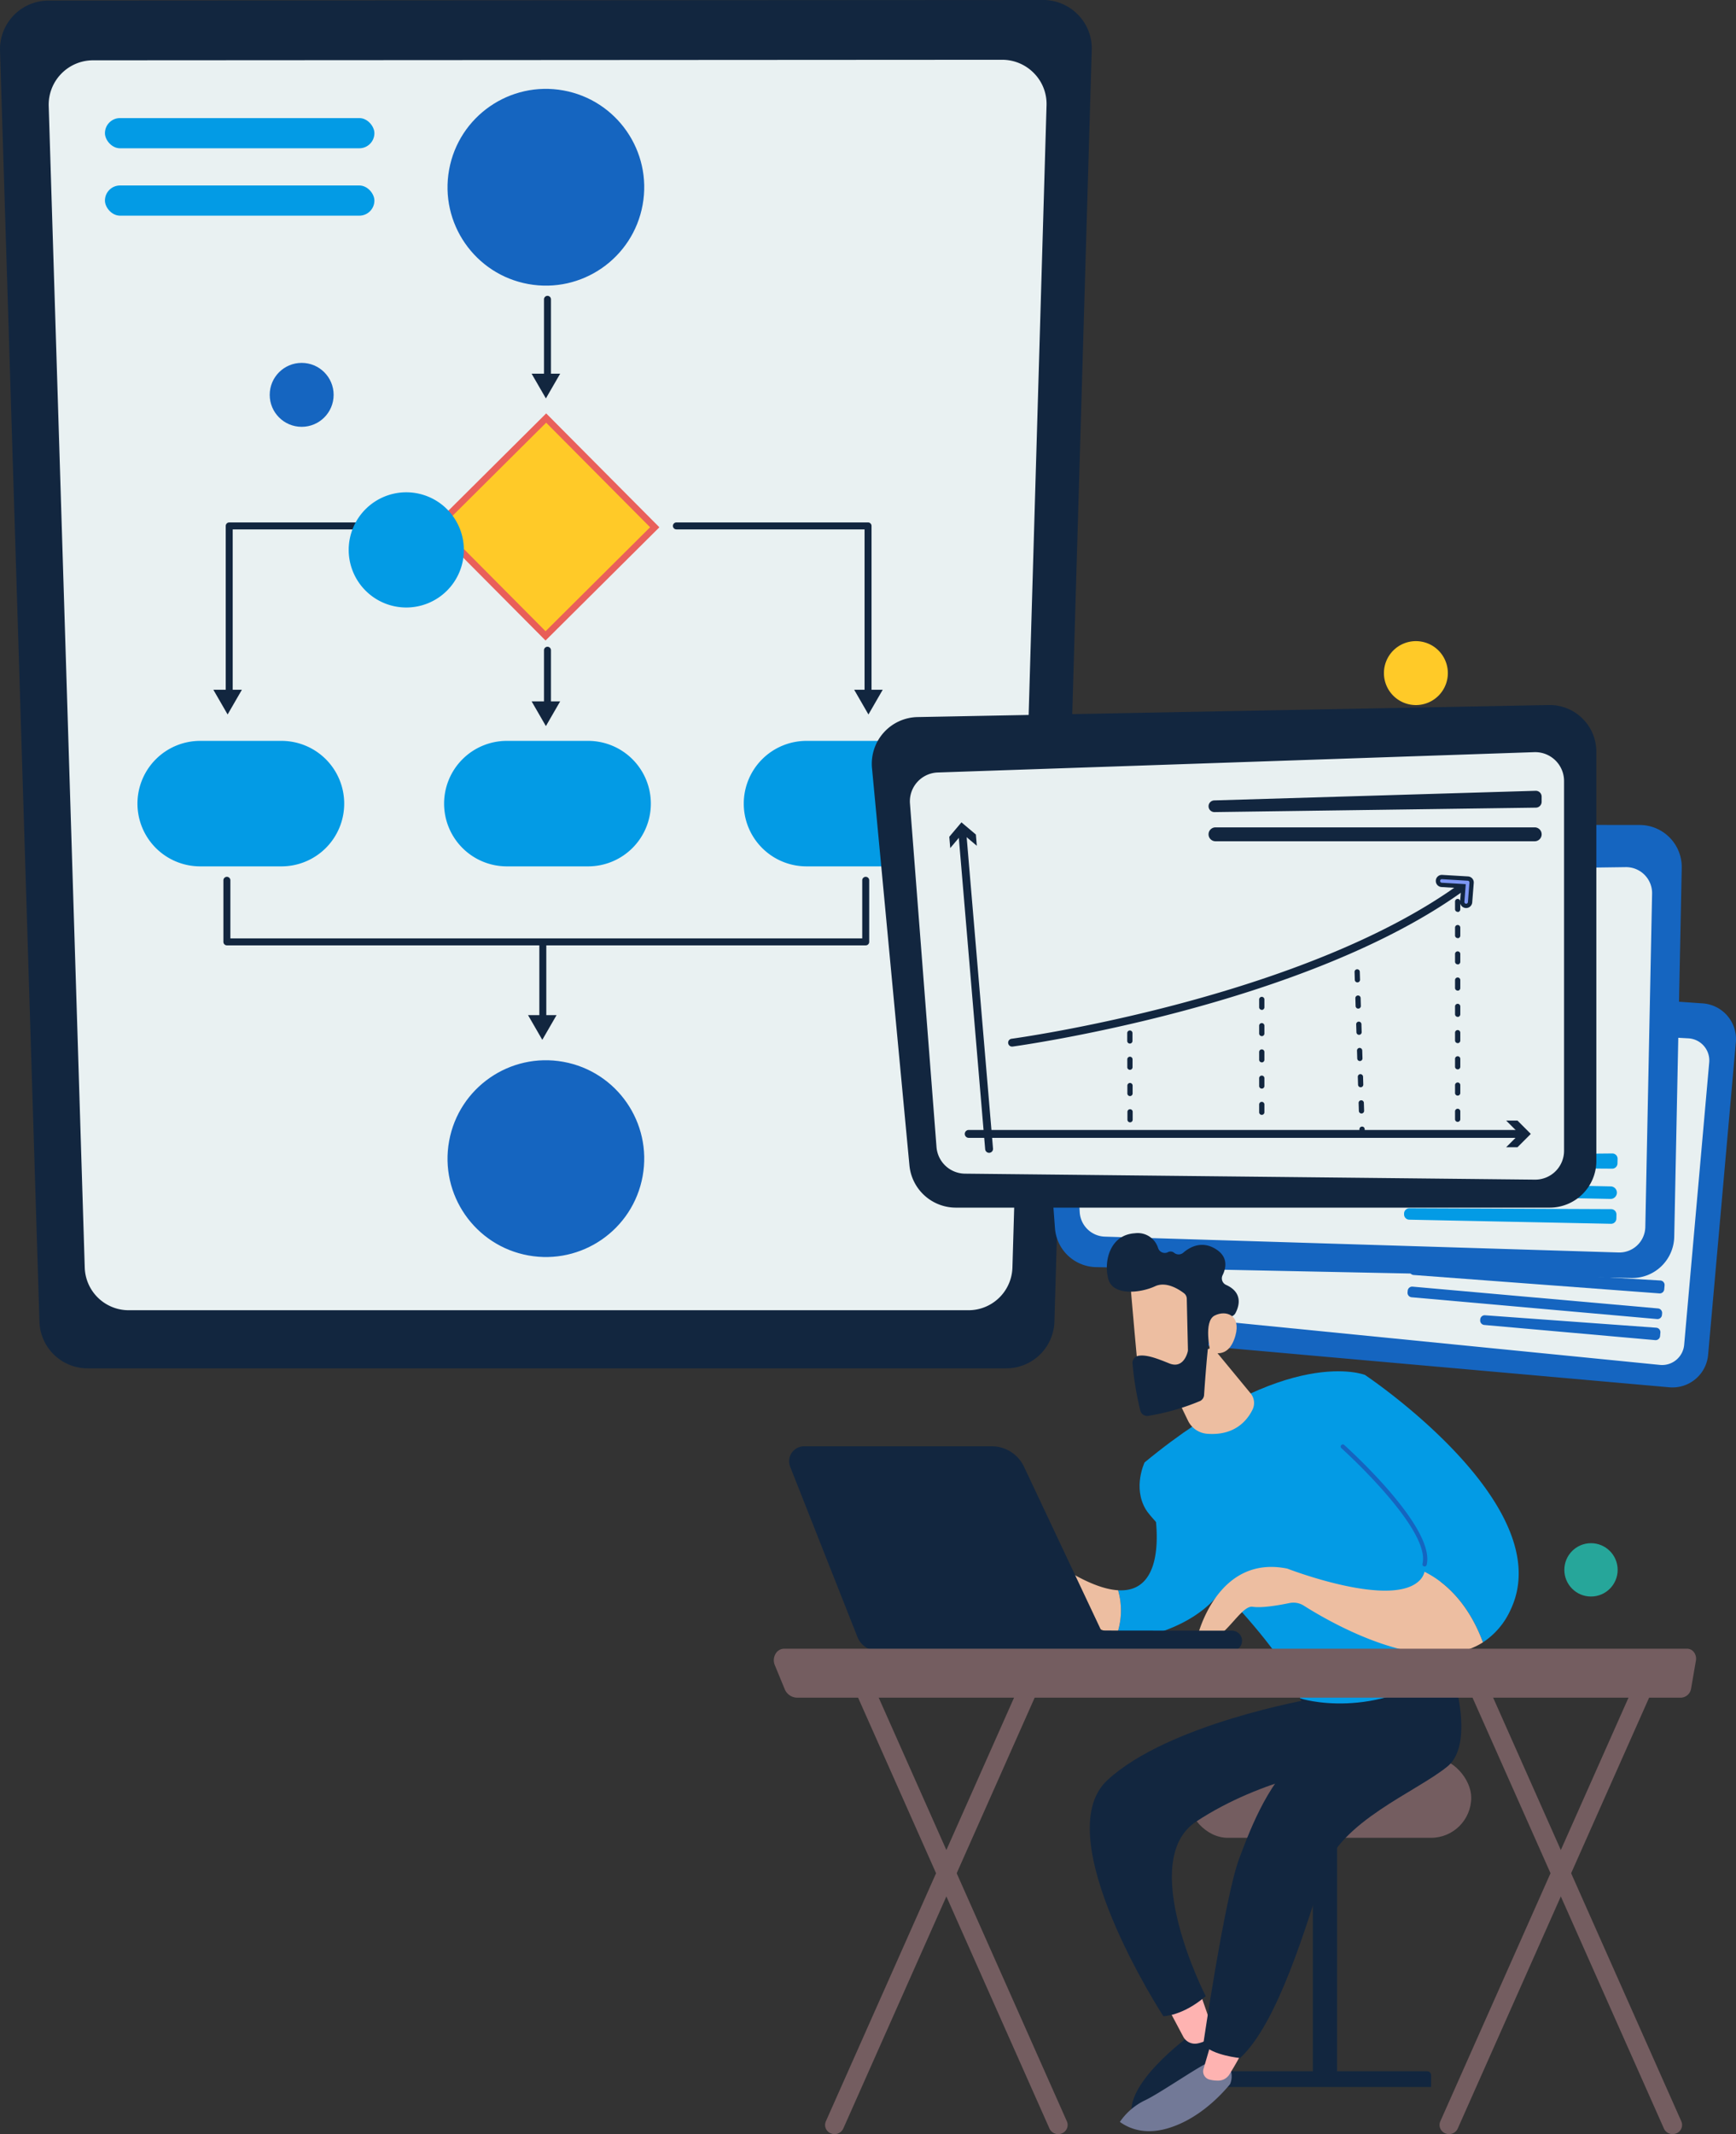 <svg xmlns="http://www.w3.org/2000/svg" xmlns:xlink="http://www.w3.org/1999/xlink" width="403.544" height="495.903" viewBox="0 0 403.544 495.903">
  <rect x="0" y="0" width="403.544" height="495.903" fill="#333333" stroke="none"/>
  <defs>
    <linearGradient id="linear-gradient" x1="-1.535" y1="1.338" x2="0.1" y2="0.665" gradientUnits="objectBoundingBox">
      <stop offset="0" stop-color="#e1473d"/>
      <stop offset="1" stop-color="#e9605a"/>
    </linearGradient>
    <linearGradient id="linear-gradient-2" x1="-78.476" y1="0.5" x2="-77.475" y2="0.5" gradientUnits="objectBoundingBox">
      <stop offset="0" stop-color="#ff928e"/>
      <stop offset="1" stop-color="#feb3b1"/>
    </linearGradient>
    <linearGradient id="linear-gradient-3" x1="-85.22" y1="0.5" x2="-84.22" y2="0.5" xlink:href="#linear-gradient-2"/>
  </defs>
  <g id="Grupo_142550" data-name="Grupo 142550" transform="translate(-934.934 -150.614)">
    <g id="Grupo_79894" data-name="Grupo 79894" transform="translate(925.631 210.127)">
      <g id="Grupo_79868" data-name="Grupo 79868" transform="translate(9.302 -59.513)">
        <path id="Trazado_116518" data-name="Trazado 116518" d="M933.162,164.986a11.288,11.288,0,0,0-8.1-3.422l-231.212.136a11.287,11.287,0,0,0-11.276,11.637L691.738,468.7a11.188,11.188,0,0,0,11.282,10.82H916.39a11.187,11.187,0,0,0,11.283-10.839l8.677-295.558A11.153,11.153,0,0,0,933.162,164.986Z" transform="translate(-682.567 -161.564)" fill="#12263f"/>
        <path id="Trazado_116519" data-name="Trazado 116519" d="M959.252,223.147a10.318,10.318,0,0,0-7.405-3.127l-211.328.124a10.316,10.316,0,0,0-10.306,10.636l8.377,269.929a10.216,10.216,0,0,0,10.312,9.879H943.922a10.216,10.216,0,0,0,10.312-9.9l7.931-270.112A10.182,10.182,0,0,0,959.252,223.147Z" transform="translate(-718.888 -206.131)" fill="#e9f1f2" opacity="0.997"/>
        <g id="Grupo_79866" data-name="Grupo 79866" transform="translate(31.954 16.94)">
          <g id="Grupo_79856" data-name="Grupo 79856" transform="translate(68.368)">
            <circle id="Elipse_4799" data-name="Elipse 4799" cx="22.86" cy="22.86" r="22.86" transform="translate(0 44.986) rotate(-79.722)" fill="#1565c0"/>
            <circle id="Elipse_4800" data-name="Elipse 4800" cx="21.24" cy="21.24" r="21.24" transform="matrix(0.178, -0.984, 0.984, 0.178, 2.423, 43.681)" fill="#1565c0"/>
          </g>
          <g id="Grupo_79857" data-name="Grupo 79857" transform="translate(68.368 225.72)">
            <circle id="Elipse_4801" data-name="Elipse 4801" cx="22.86" cy="22.86" r="22.86" transform="translate(0 44.986) rotate(-79.722)" fill="#1565c0"/>
            <circle id="Elipse_4802" data-name="Elipse 4802" cx="21.24" cy="21.24" r="21.24" transform="translate(3.681 45.368) rotate(-83.736)" fill="#1565c0"/>
          </g>
          <rect id="Rectángulo_34370" data-name="Rectángulo 34370" width="37.325" height="37.325" transform="matrix(0.709, -0.705, 0.705, 0.709, 68.547, 105.435)" fill="url(#linear-gradient)"/>
          <path id="Trazado_116584" data-name="Trazado 116584" d="M0,0H34.27V34.27H0Z" transform="matrix(0.709, -0.705, 0.705, 0.709, 70.707, 105.44)" fill="#ffca28"/>
          <g id="Grupo_79858" data-name="Grupo 79858" transform="translate(140.94 155.217)">
            <path id="Trazado_116520" data-name="Trazado 116520" d="M1458.285,900.7a14.58,14.58,0,0,1-14.58,14.58h-18.9a14.58,14.58,0,0,1-14.58-14.58h0a14.58,14.58,0,0,1,14.58-14.58h18.9a14.58,14.58,0,0,1,14.58,14.58Z" transform="translate(-1410.225 -886.12)" fill="#039be5"/>
            <path id="Trazado_116521" data-name="Trazado 116521" d="M1461.748,904.165a13.41,13.41,0,0,1-13.414,13.5h-17.542a13.41,13.41,0,0,1-13.414-13.5h0a13.41,13.41,0,0,1,13.414-13.5h17.542a13.41,13.41,0,0,1,13.414,13.5Z" transform="translate(-1415.678 -889.585)" fill="#039be5"/>
          </g>
          <g id="Grupo_79859" data-name="Grupo 79859" transform="translate(71.28 155.217)">
            <path id="Trazado_116522" data-name="Trazado 116522" d="M1165.107,900.7a14.58,14.58,0,0,1-14.58,14.58h-18.9a14.58,14.58,0,0,1-14.58-14.58h0a14.58,14.58,0,0,1,14.58-14.58h18.9a14.58,14.58,0,0,1,14.58,14.58Z" transform="translate(-1117.047 -886.12)" fill="#039be5"/>
            <path id="Trazado_116523" data-name="Trazado 116523" d="M1168.571,904.165a13.41,13.41,0,0,1-13.414,13.5h-17.541a13.41,13.41,0,0,1-13.414-13.5h0a13.41,13.41,0,0,1,13.414-13.5h17.541a13.41,13.41,0,0,1,13.414,13.5Z" transform="translate(-1122.501 -889.585)" fill="#039be5"/>
          </g>
          <g id="Grupo_79860" data-name="Grupo 79860" transform="translate(0 155.217)">
            <path id="Trazado_116524" data-name="Trazado 116524" d="M865.112,900.7a14.58,14.58,0,0,1-14.58,14.58h-18.9a14.58,14.58,0,0,1-14.58-14.58h0a14.58,14.58,0,0,1,14.58-14.58h18.9a14.58,14.58,0,0,1,14.58,14.58Z" transform="translate(-817.052 -886.12)" fill="#039be5"/>
            <path id="Trazado_116525" data-name="Trazado 116525" d="M868.575,904.165a13.41,13.41,0,0,1-13.414,13.5H837.619a13.41,13.41,0,0,1-13.415-13.5h0a13.41,13.41,0,0,1,13.415-13.5h17.542a13.41,13.41,0,0,1,13.414,13.5Z" transform="translate(-822.505 -889.585)" fill="#039be5"/>
          </g>
          <g id="Grupo_79861" data-name="Grupo 79861" transform="translate(91.623 51.807)">
            <path id="Trazado_116526" data-name="Trazado 116526" d="M1215.583,473.039a.81.81,0,0,1-.81-.81v-20.52a.81.81,0,1,1,1.62,0v20.52A.81.81,0,0,1,1215.583,473.039Z" transform="translate(-1211.895 -450.899)" fill="#12263f"/>
            <path id="Trazado_116527" data-name="Trazado 116527" d="M1209.3,527.035l-3.317,5.745-3.317-5.745Z" transform="translate(-1202.663 -508.945)" fill="#12263f"/>
          </g>
          <g id="Grupo_79862" data-name="Grupo 79862" transform="translate(91.623 133.347)">
            <path id="Trazado_116528" data-name="Trazado 116528" d="M1215.583,810.816a.81.81,0,0,1-.81-.81v-15.12a.81.81,0,0,1,1.62,0v15.12A.81.81,0,0,1,1215.583,810.816Z" transform="translate(-1211.895 -794.076)" fill="#12263f"/>
            <path id="Trazado_116529" data-name="Trazado 116529" d="M1209.3,847.484l-3.317,5.745-3.317-5.745Z" transform="translate(-1202.663 -834.794)" fill="#12263f"/>
          </g>
          <g id="Grupo_79863" data-name="Grupo 79863" transform="translate(90.792 201.387)">
            <path id="Trazado_116530" data-name="Trazado 116530" d="M1211.038,1102.035a.81.81,0,0,1-.81-.81v-19.98a.81.81,0,0,1,1.62,0v19.98A.81.81,0,0,1,1211.038,1102.035Z" transform="translate(-1207.6 -1080.435)" fill="#12263f"/>
            <path id="Trazado_116531" data-name="Trazado 116531" d="M1205.8,1154.3l-3.317,5.745-3.317-5.745Z" transform="translate(-1199.168 -1136.747)" fill="#12263f"/>
          </g>
          <g id="Grupo_79864" data-name="Grupo 79864" transform="translate(17.643 104.457)">
            <path id="Trazado_116532" data-name="Trazado 116532" d="M904.224,712.717a.81.81,0,0,1-.81-.81V673.3a.81.81,0,0,1,.81-.81h44.55a.81.81,0,0,1,0,1.62h-43.74v37.8A.81.81,0,0,1,904.224,712.717Z" transform="translate(-900.537 -672.487)" fill="#12263f"/>
            <path id="Trazado_116533" data-name="Trazado 116533" d="M897.938,836.121l-3.317,5.745-3.317-5.745Z" transform="translate(-891.304 -797.241)" fill="#12263f"/>
          </g>
          <g id="Grupo_79865" data-name="Grupo 79865" transform="translate(124.47 104.457)">
            <path id="Trazado_116534" data-name="Trazado 116534" d="M1386.267,712.717a.809.809,0,0,1-.81-.81v-37.8h-43.74a.81.81,0,1,1,0-1.62h44.55a.81.81,0,0,1,.81.81v38.61A.81.81,0,0,1,1386.267,712.717Z" transform="translate(-1340.907 -672.487)" fill="#12263f"/>
            <path id="Trazado_116535" data-name="Trazado 116535" d="M1518.243,836.121l3.317,5.745,3.317-5.745Z" transform="translate(-1476.107 -797.241)" fill="#12263f"/>
          </g>
          <path id="Trazado_116536" data-name="Trazado 116536" d="M1050.452,1035h-148.5a.81.81,0,0,1-.81-.81v-14.31a.81.81,0,0,1,1.62,0v13.5h146.879v-13.5a.81.81,0,0,1,1.62,0v14.31A.81.81,0,0,1,1050.452,1035Z" transform="translate(-881.162 -832.265)" fill="#12263f"/>
        </g>
        <g id="Grupo_79867" data-name="Grupo 79867" transform="translate(24.394 27.437)">
          <rect id="Rectángulo_34372" data-name="Rectángulo 34372" width="62.64" height="7.02" rx="3.51" fill="#039be5"/>
          <rect id="Rectángulo_34373" data-name="Rectángulo 34373" width="62.64" height="7.02" rx="3.51" transform="translate(0 15.66)" fill="#039be5"/>
        </g>
      </g>
      <g id="Grupo_79882" data-name="Grupo 79882" transform="translate(211.958 104.324)">
        <g id="Grupo_79869" data-name="Grupo 79869" transform="translate(71.99 61.486)">
          <path id="Trazado_116537" data-name="Trazado 116537" d="M1945.374,771.554l-105.43-9.357a8.317,8.317,0,0,1-7.582-8.239l-.388-71.086a8.317,8.317,0,0,1,8.894-8.342l112.264,7.813a8.317,8.317,0,0,1,7.707,9.032l-6.446,72.629A8.317,8.317,0,0,1,1945.374,771.554Z" transform="translate(-1831.974 -674.511)" fill="#1565c0"/>
          <path id="Trazado_116538" data-name="Trazado 116538" d="M1851.238,713.991l-.7,61.377a5.144,5.144,0,0,0,4.635,5.177l101.1,10.04a5.143,5.143,0,0,0,5.632-4.664l5.824-65.628a5.144,5.144,0,0,0-4.843-5.591l-106.223-5.789A5.144,5.144,0,0,0,1851.238,713.991Z" transform="translate(-1845.057 -698.747)" fill="#e8f0f1"/>
          <path id="Trazado_116539" data-name="Trazado 116539" d="M2012.544,907.69l57.214,3.357a1.041,1.041,0,0,1,.976,1.132l-.081.919a1.042,1.042,0,0,1-1.116.947l-57.132-4.276a1.041,1.041,0,0,1-.96-1.131h0A1.042,1.042,0,0,1,2012.544,907.69Z" transform="translate(-1958.437 -838.821)" fill="#1565c0"/>
          <path id="Trazado_116540" data-name="Trazado 116540" d="M2009.925,924.836l-.035.391a1.041,1.041,0,0,0,.945,1.13l57.062,5.064a1.042,1.042,0,0,0,1.13-.945l.035-.392a1.042,1.042,0,0,0-.946-1.13l-57.062-5.064A1.042,1.042,0,0,0,2009.925,924.836Z" transform="translate(-1957.341 -850.236)" fill="#1565c0"/>
          <path id="Trazado_116541" data-name="Trazado 116541" d="M2067.077,947.361l-.015.172a1.041,1.041,0,0,0,.945,1.13l39.743,3.527a1.042,1.042,0,0,0,1.13-.946l.071-.808a1.041,1.041,0,0,0-.962-1.131l-39.8-2.891A1.041,1.041,0,0,0,2067.077,947.361Z" transform="translate(-1997.628 -866.108)" fill="#1565c0"/>
        </g>
        <g id="Grupo_79870" data-name="Grupo 79870" transform="translate(36.401 27.692)">
          <path id="Trazado_116542" data-name="Trazado 116542" d="M1851.622,665.53,1727.2,663a9.778,9.778,0,0,1-9.553-9.057l-6.148-83.355a9.778,9.778,0,0,1,9.765-10.5l132.316.174a9.779,9.779,0,0,1,9.764,9.977l-1.745,85.714A9.778,9.778,0,0,1,1851.622,665.53Z" transform="translate(-1711.47 -560.087)" fill="#1565c0"/>
          <path id="Trazado_116543" data-name="Trazado 116543" d="M1737.954,601.945l4.1,72.053a6.049,6.049,0,0,0,5.852,5.7l119.393,3.682a6.048,6.048,0,0,0,6.233-5.922l1.576-77.451a6.048,6.048,0,0,0-6.129-6.17l-125.067,1.716A6.048,6.048,0,0,0,1737.954,601.945Z" transform="translate(-1730.125 -583.87)" fill="#e8f0f1"/>
          <path id="Trazado_116544" data-name="Trazado 116544" d="M1939.974,819.743l67.382-.644a1.226,1.226,0,0,1,1.237,1.25l-.022,1.085a1.225,1.225,0,0,1-1.233,1.2l-67.36-.441a1.225,1.225,0,0,1-1.217-1.249h0A1.225,1.225,0,0,1,1939.974,819.743Z" transform="translate(-1871.633 -742.603)" fill="#039be5"/>
          <path id="Rectángulo_34374" data-name="Rectángulo 34374" d="M1.456,0h0A1.456,1.456,0,0,1,2.912,1.456V68.349a1.456,1.456,0,0,1-1.456,1.456h0A1.456,1.456,0,0,1,0,68.349V1.456A1.456,1.456,0,0,1,1.456,0Z" transform="translate(66.979 85.674) rotate(-88.836)" fill="#039be5"/>
          <path id="Trazado_116545" data-name="Trazado 116545" d="M2007.153,863.444l0,.2a1.225,1.225,0,0,0,1.2,1.25l46.9.955a1.224,1.224,0,0,0,1.249-1.2l.019-.953a1.224,1.224,0,0,0-1.219-1.25l-46.918-.2A1.225,1.225,0,0,0,2007.153,863.444Z" transform="translate(-1919.823 -773.006)" fill="#039be5"/>
        </g>
        <g id="Grupo_79881" data-name="Grupo 79881" transform="translate(0)">
          <path id="Trazado_116546" data-name="Trazado 116546" d="M1745.8,583.1H1607.766a10.845,10.845,0,0,1-10.8-9.828l-8.7-92.3a10.846,10.846,0,0,1,10.592-11.862l146.734-2.794a10.846,10.846,0,0,1,11.052,10.844v95.09A10.846,10.846,0,0,1,1745.8,583.1Z" transform="translate(-1588.219 -466.322)" fill="#12263f"/>
          <path id="Trazado_116547" data-name="Trazado 116547" d="M1618.209,515.292l6.17,79.81a6.709,6.709,0,0,0,6.618,6.191l132.482,1.388a6.708,6.708,0,0,0,6.778-6.708V510.05a6.708,6.708,0,0,0-6.936-6.7l-138.652,4.725A6.708,6.708,0,0,0,1618.209,515.292Z" transform="translate(-1609.338 -492.408)" fill="#e8f0f1"/>
          <path id="Trazado_116548" data-name="Trazado 116548" d="M1854.593,536l74.708-2.234a1.359,1.359,0,0,1,1.4,1.358v1.2a1.359,1.359,0,0,1-1.34,1.359l-74.708,1.032a1.358,1.358,0,0,1-1.377-1.359h0A1.359,1.359,0,0,1,1854.593,536Z" transform="translate(-1774.993 -513.847)" fill="#12263f"/>
          <path id="Rectángulo_34375" data-name="Rectángulo 34375" d="M1.615,0h74.2a1.615,1.615,0,0,1,1.615,1.615v0a1.615,1.615,0,0,1-1.615,1.615H1.615A1.615,1.615,0,0,1,0,1.615v0A1.615,1.615,0,0,1,1.615,0Z" transform="translate(78.281 28.417)" fill="#12263f"/>
          <g id="Grupo_79871" data-name="Grupo 79871" transform="translate(59.374 75.624)">
            <path id="Trazado_116549" data-name="Trazado 116549" d="M1789.918,743.713a.61.61,0,0,1-.61-.608l0-1.828a.609.609,0,0,1,.608-.611h0a.61.61,0,0,1,.61.608l0,1.828a.609.609,0,0,1-.608.611Zm-.016-6.1a.609.609,0,0,1-.609-.608l0-1.828a.609.609,0,0,1,.608-.611h0a.61.61,0,0,1,.61.607l0,1.829a.61.61,0,0,1-.608.611Zm-.015-6.1a.61.61,0,0,1-.61-.608l0-1.829a.61.61,0,0,1,.608-.611h0a.61.61,0,0,1,.61.608l0,1.829a.609.609,0,0,1-.608.611Zm-.016-6.1a.61.61,0,0,1-.61-.608l0-1.829a.61.61,0,0,1,.608-.611h0a.609.609,0,0,1,.609.608l0,1.828a.609.609,0,0,1-.608.612Z" transform="translate(-1789.256 -722.379)" fill="#12263f"/>
          </g>
          <g id="Grupo_79872" data-name="Grupo 79872" transform="translate(90.039 67.792)">
            <path id="Trazado_116550" data-name="Trazado 116550" d="M1893.7,723.289a.609.609,0,0,1-.61-.609v-1.828a.61.61,0,0,1,1.219,0v1.828A.61.61,0,0,1,1893.7,723.289Zm0-6.1a.609.609,0,0,1-.61-.61v-1.829a.61.61,0,0,1,1.219,0v1.829A.61.61,0,0,1,1893.7,717.193Zm0-6.1a.609.609,0,0,1-.61-.609V708.66a.61.61,0,0,1,1.219,0v1.829A.61.61,0,0,1,1893.7,711.1Zm0-6.1a.61.61,0,0,1-.61-.609v-1.829a.61.61,0,0,1,1.219,0v1.829A.61.61,0,0,1,1893.7,705Zm0-6.1a.609.609,0,0,1-.61-.609v-1.828a.61.61,0,0,1,1.219,0V698.3A.61.61,0,0,1,1893.7,698.907Z" transform="translate(-1893.086 -695.86)" fill="#12263f"/>
          </g>
          <g id="Grupo_79873" data-name="Grupo 79873" transform="translate(112.22 61.392)">
            <path id="Trazado_116551" data-name="Trazado 116551" d="M1969.967,713.058a.609.609,0,0,1-.609-.591l-.034-1.092a.61.61,0,0,1,.59-.629.6.6,0,0,1,.628.591l.033,1.092a.61.61,0,0,1-.59.629Zm-.166-5.356a.61.61,0,0,1-.609-.591l-.057-1.828a.61.61,0,1,1,1.219-.038l.057,1.828a.611.611,0,0,1-.59.629Zm-.189-6.093a.609.609,0,0,1-.609-.59l-.056-1.828a.61.61,0,0,1,.59-.629.626.626,0,0,1,.628.59l.057,1.828a.61.61,0,0,1-.591.628Zm-.189-6.092a.609.609,0,0,1-.608-.59l-.057-1.828a.609.609,0,1,1,1.218-.038l.056,1.828a.609.609,0,0,1-.59.628Zm-.188-6.092a.609.609,0,0,1-.609-.591l-.057-1.828a.61.61,0,1,1,1.219-.038l.057,1.828a.61.61,0,0,1-.59.628Zm-.189-6.092a.609.609,0,0,1-.609-.59l-.057-1.828a.61.61,0,0,1,.59-.629.6.6,0,0,1,.628.591l.057,1.828a.61.61,0,0,1-.59.628Zm-.189-6.092a.609.609,0,0,1-.609-.59l-.057-1.828a.611.611,0,0,1,.59-.629.6.6,0,0,1,.628.59l.057,1.828a.61.61,0,0,1-.59.628Z" transform="translate(-1968.19 -674.193)" fill="#12263f"/>
          </g>
          <g id="Grupo_79874" data-name="Grupo 79874" transform="translate(135.583 45.036)">
            <path id="Trazado_116552" data-name="Trazado 116552" d="M2047.9,670.62a.609.609,0,0,1-.609-.609v-1.828a.609.609,0,1,1,1.219,0v1.828A.609.609,0,0,1,2047.9,670.62Zm0-6.1a.609.609,0,0,1-.609-.61v-1.828a.609.609,0,1,1,1.219,0v1.828A.609.609,0,0,1,2047.9,664.524Zm0-6.1a.609.609,0,0,1-.609-.609v-1.829a.609.609,0,0,1,1.219,0v1.829A.609.609,0,0,1,2047.9,658.429Zm0-6.1a.609.609,0,0,1-.609-.61V649.9a.609.609,0,0,1,1.219,0v1.829A.61.61,0,0,1,2047.9,652.334Zm0-6.1a.609.609,0,0,1-.609-.609V643.8a.609.609,0,1,1,1.219,0v1.829A.609.609,0,0,1,2047.9,646.238Zm0-6.1a.609.609,0,0,1-.609-.61v-1.828a.609.609,0,1,1,1.219,0v1.828A.609.609,0,0,1,2047.9,640.143Zm0-6.1a.609.609,0,0,1-.609-.61V631.61a.609.609,0,1,1,1.219,0v1.828A.609.609,0,0,1,2047.9,634.048Zm0-6.1a.609.609,0,0,1-.609-.609v-1.828a.609.609,0,1,1,1.219,0v1.828A.609.609,0,0,1,2047.9,627.953Zm0-6.1a.609.609,0,0,1-.609-.609V619.42a.609.609,0,1,1,1.219,0v1.828A.609.609,0,0,1,2047.9,621.858Z" transform="translate(-2047.294 -618.81)" fill="#12263f"/>
          </g>
          <g id="Grupo_79876" data-name="Grupo 79876" transform="translate(18.014 27.251)">
            <path id="Trazado_116553" data-name="Trazado 116553" d="M1663.45,638.174a.915.915,0,0,1-.91-.837l-6.248-73.793a.914.914,0,0,1,.834-.988.923.923,0,0,1,.988.834l6.248,73.793a.915.915,0,0,1-.834.988C1663.5,638.172,1663.476,638.174,1663.45,638.174Z" transform="translate(-1654.199 -561.384)" fill="#12263f"/>
            <g id="Grupo_79875" data-name="Grupo 79875">
              <path id="Trazado_116554" data-name="Trazado 116554" d="M1649.435,564.567l2.828-3.352,3.35,2.829-.222-2.623-3.351-2.827-2.827,3.35Z" transform="translate(-1649.213 -558.593)" fill="#12263f"/>
            </g>
          </g>
          <g id="Grupo_79878" data-name="Grupo 79878" transform="translate(21.611 96.547)">
            <path id="Trazado_116555" data-name="Trazado 116555" d="M1790.881,802.455H1662.306a.914.914,0,0,1,0-1.828h128.575a.914.914,0,0,1,0,1.828Z" transform="translate(-1661.392 -798.441)" fill="#12263f"/>
            <g id="Grupo_79877" data-name="Grupo 79877" transform="translate(125.847)">
              <path id="Trazado_116556" data-name="Trazado 116556" d="M2087.5,799.425l3.1-3.1-3.1-3.1h2.632l3.1,3.1-3.1,3.1Z" transform="translate(-2087.499 -793.225)" fill="#12263f"/>
            </g>
          </g>
          <g id="Grupo_79879" data-name="Grupo 79879" transform="translate(31.701 40.878)">
            <path id="Trazado_116557" data-name="Trazado 116557" d="M1696.471,643.214a.914.914,0,0,1-.119-1.821c.675-.09,67.994-9.308,104.846-36.481a.914.914,0,1,1,1.085,1.471c-37.232,27.454-105.009,36.732-105.69,36.823A.919.919,0,0,1,1696.471,643.214Z" transform="translate(-1695.557 -604.733)" fill="#12263f"/>
          </g>
          <g id="Grupo_79880" data-name="Grupo 79880" transform="translate(131.613 39.95)">
            <path id="Trazado_116558" data-name="Trazado 116558" d="M2040.4,608.3l-.073,0a.914.914,0,0,1-.84-.983l.282-3.591-5.063-.3a.914.914,0,0,1-.859-.967.9.9,0,0,1,.967-.858l5.994.355a.913.913,0,0,1,.857.984l-.355,4.521A.914.914,0,0,1,2040.4,608.3Z" transform="translate(-2033.85 -601.591)" fill="#7d97f4" stroke="#12263f" stroke-width="1"/>
          </g>
        </g>
      </g>
      <g id="Grupo_79889" data-name="Grupo 79889" transform="translate(189.182 227.049)">
        <g id="Grupo_79883" data-name="Grupo 79883" transform="translate(96.188 121.791)">
          <rect id="Rectángulo_34376" data-name="Rectángulo 34376" width="5.633" height="60.921" transform="translate(29.112 14.507)" fill="#12263f"/>
          <path id="Trazado_116559" data-name="Trazado 116559" d="M1955.108,1477.5h-49.34V1474.7a.858.858,0,0,1,.858-.858h47.557a.925.925,0,0,1,.925.925Z" transform="translate(-1898.509 -1400.902)" fill="#12263f"/>
          <rect id="Rectángulo_34377" data-name="Rectángulo 34377" width="65.929" height="18.698" rx="9.349" fill="#745d60"/>
        </g>
        <g id="Grupo_79885" data-name="Grupo 79885" transform="translate(48.26)">
          <path id="Trazado_116560" data-name="Trazado 116560" d="M1855.631,1441.788s-16.086,11.595-13.293,19.385c0,0,17.6-7.594,19.727-13.576s-.36-8.624-.36-8.624Z" transform="translate(-1807.151 -1255.361)" fill="#12263f"/>
          <path id="Trazado_116561" data-name="Trazado 116561" d="M1877.09,1417.321l2.63,7.6a2.644,2.644,0,0,1-1.026,3.1,6.908,6.908,0,0,1-2.177.843,3.079,3.079,0,0,1-3.406-1.546l-3.146-5.925Z" transform="translate(-1826.192 -1240.612)" fill="url(#linear-gradient-2)"/>
          <path id="Trazado_116562" data-name="Trazado 116562" d="M1862.976,1202.634s-33.041,5.726-47.214,18.819,13.009,54.858,13.009,54.858,4.453-.027,9.85-4.653c0,0-16.117-31.411-2.227-40.571,15.616-10.3,33.612-12.618,33.612-12.618l-6.711-14.826Z" transform="translate(-1786.481 -1094.368)" fill="#12263f"/>
          <path id="Trazado_116563" data-name="Trazado 116563" d="M1839.408,1475.882c3.538-1.638,13.555-8.649,15.244-8.958s4.617,1.675,4.617,1.675a4.566,4.566,0,0,1-.05,3.516c-2.351,2.845-7.571,8.268-14.589,10.289-5.162,1.486-8.773.1-11.022-1.521A14.915,14.915,0,0,1,1839.408,1475.882Z" transform="translate(-1801.426 -1274.379)" fill="#727997"/>
          <path id="Trazado_116565" data-name="Trazado 116565" d="M1903.643,1450.646c-.04.975-2.032,4.318-3.2,6.194a3.036,3.036,0,0,1-2.572,1.439,7.8,7.8,0,0,1-2.125-.255,1.97,1.97,0,0,1-1.324-2.452l2.275-7.769Z" transform="translate(-1842.8 -1261.375)" fill="url(#linear-gradient-3)"/>
          <path id="Trazado_116566" data-name="Trazado 116566" d="M1951.1,1171.525s7.338,19.621,0,25.587-24.843,12.685-28.753,24.569-10.547,34.981-19.427,43.161c0,0-6.239-.6-8.574-3.091,0,0,5.058-34.48,8.393-43.327,2.889-7.662,7.145-18.721,15.3-24.9,2.335-1.769,1.928-4.572.846-7.294l-1.971-4.957Z" transform="translate(-1842.8 -1073.177)" fill="#12263f"/>
          <path id="Trazado_116567" data-name="Trazado 116567" d="M1831.71,1081.2c12.3.742,8.469-18.914,8.248-19.7l18.674,13.189s-.989,10.512-16.514,16.026a19.294,19.294,0,0,1-10.692.774A16.994,16.994,0,0,0,1831.71,1081.2Z" transform="translate(-1799.94 -998.235)" fill="#039be5"/>
          <path id="Trazado_116568" data-name="Trazado 116568" d="M1740.645,1101.7c4.584-3.189,9.779,0,9.779,0,6.13,4.009,10.665,5.714,14.011,5.916a16.987,16.987,0,0,1-.285,10.293c-6.867-1.476-11.78-6.446-13.915-9a2.217,2.217,0,0,0-3.069-.336c-.955.754-1.882,1.786-1.714,2.872.332,2.142-2.154,2.824-2.342,2.047s.85-5.383.85-5.383-4.972,5-6.913,6.921-4.382,0-4.382,0S1736.06,1104.892,1740.645,1101.7Z" transform="translate(-1732.665 -1024.65)" fill="#edbea1"/>
          <path id="Trazado_116569" data-name="Trazado 116569" d="M1900.356,964.5s-17.9-7.167-51.21,20.335c0,0-2.782,5.759.253,10.885s31.957,30.1,35.933,43.956c0,0,17.23,5.6,35.05-7.678C1920.381,1031.994,1918.809,993.443,1900.356,964.5Z" transform="translate(-1811.217 -931.577)" fill="#039be5"/>
          <path id="Trazado_116570" data-name="Trazado 116570" d="M1875.86,946.232l8.811,10.682a3.506,3.506,0,0,1,.462,3.77c-1.223,2.5-4.125,6.127-10.56,5.625a5.408,5.408,0,0,1-4.446-3.033l-6.161-12.737Z" transform="translate(-1822.106 -919.709)" fill="#edbea1"/>
          <path id="Trazado_116571" data-name="Trazado 116571" d="M2015.2,1012.042c2.077-8.462-18.969-27.329-18.969-27.329l5.111-18.42s45.448,30.255,33.866,54.585a17.718,17.718,0,0,1-6.422,7.565C2025.13,1018.592,2019.3,1014.075,2015.2,1012.042Z" transform="translate(-1912.206 -933.375)" fill="#039be5"/>
          <path id="Trazado_116572" data-name="Trazado 116572" d="M2014.185,1045.411a.5.5,0,0,0,.482-.379c2.125-8.653-18.252-27.039-19.12-27.818a.5.5,0,1,0-.664.741c.208.186,20.8,18.763,18.819,26.84a.5.5,0,0,0,.365.6A.529.529,0,0,0,2014.185,1045.411Z" transform="translate(-1911.173 -967.976)" fill="#1565c0"/>
          <path id="Trazado_116573" data-name="Trazado 116573" d="M1910.85,1106.66s24.954,9.688,31.045,2.4a4.092,4.092,0,0,0,.833-1.673c4.094,2.033,9.927,6.551,13.586,16.4-13.124,8.387-35.558-4.666-41.624-8.513a4.527,4.527,0,0,0-3.352-.615c-2.339.485-6.381,1.2-8.561.863-3.189-.491-7.769,10.757-12.938,7.288C1889.841,1122.812,1894.266,1103.26,1910.85,1106.66Z" transform="translate(-1839.732 -1028.721)" fill="#edbea1"/>
          <g id="Grupo_79884" data-name="Grupo 79884" transform="translate(29.144)">
            <path id="Trazado_116574" data-name="Trazado 116574" d="M1841.129,891.412c-.089.344,2.065,23.694,2.065,23.694l13.307-1.513,1.246-22.435S1842.613,885.663,1841.129,891.412Z" transform="translate(-1835.693 -880.58)" fill="#edbea1"/>
            <path id="Trazado_116575" data-name="Trazado 116575" d="M1842.672,878.266l.269,11.861a1.639,1.639,0,0,1-.051.448c-.231.9-1.256,3.947-4.307,2.709-2.769-1.123-5.313-2.107-7.183-1.752a1.656,1.656,0,0,0-1.342,1.78,71.583,71.583,0,0,0,1.821,10.97,1.652,1.652,0,0,0,1.888,1.19,53.392,53.392,0,0,0,11.959-3.427,1.658,1.658,0,0,0,.966-1.394c.2-2.965.839-11.975,1.405-14.458.532-2.331,3.584-3.427,4.9-3.8a1.629,1.629,0,0,0,1-.806c.743-1.4,1.918-4.688-2.19-6.541a1.659,1.659,0,0,1-.81-2.248c.824-1.687,1.383-4.339-1.75-6.177-3.184-1.868-5.881-.358-7.391.945a1.658,1.658,0,0,1-2.127.018,1.312,1.312,0,0,0-1.489-.112,1.633,1.633,0,0,1-2.222-.949,4.948,4.948,0,0,0-5.4-3.475c-5.928.358-7.294,6.733-6.174,10.68s7.525,3.193,10.868,1.632c2.542-1.187,5.465.67,6.721,1.629A1.645,1.645,0,0,1,1842.672,878.266Z" transform="translate(-1824.081 -863.039)" fill="#12263f"/>
            <path id="Trazado_116576" data-name="Trazado 116576" d="M1898.481,930.3s-1.656-6.961.981-8.331,6.184-.119,4.849,4.645C1902.653,932.541,1898.481,930.3,1898.481,930.3Z" transform="translate(-1874.412 -902.826)" fill="#edbea1"/>
          </g>
        </g>
        <g id="Grupo_79886" data-name="Grupo 79886" transform="translate(3.564 49.507)">
          <path id="Trazado_116577" data-name="Trazado 116577" d="M1798.51,1157.3c-.04,0-.08,0-.12,0l-52.358-.057a2.344,2.344,0,0,1,.005-4.687l52.358.058a2.343,2.343,0,0,1,.115,4.684Z" transform="translate(-1695.479 -1109.767)" fill="#12263f"/>
          <path id="Trazado_116578" data-name="Trazado 116578" d="M1595.951,1018.327h43.6a8.31,8.31,0,0,1,7.517,4.766l20.158,42.744h-54.187a5.05,5.05,0,0,1-4.7-3.195l-15.632-39.553A3.482,3.482,0,0,1,1595.951,1018.327Z" transform="translate(-1592.466 -1018.327)" fill="#12263f"/>
        </g>
        <g id="Grupo_79888" data-name="Grupo 79888" transform="translate(0 96.546)">
          <g id="Grupo_79887" data-name="Grupo 79887" transform="translate(11.919 4.683)">
            <path id="Trazado_116579" data-name="Trazado 116579" d="M1620.872,1288.676a2.26,2.26,0,0,1-.868-.174,2.1,2.1,0,0,1-1.151-2.8L1665,1181.854a2.229,2.229,0,0,1,2.891-1.115,2.105,2.105,0,0,1,1.152,2.8l-46.144,103.85A2.2,2.2,0,0,1,1620.872,1288.676Z" transform="translate(-1618.673 -1180.565)" fill="#745d60"/>
            <path id="Trazado_116580" data-name="Trazado 116580" d="M1685.327,1288.676a2.2,2.2,0,0,1-2.022-1.289l-46.143-103.85a2.105,2.105,0,0,1,1.151-2.8,2.228,2.228,0,0,1,2.891,1.115l46.143,103.849a2.1,2.1,0,0,1-1.151,2.8A2.26,2.26,0,0,1,1685.327,1288.676Z" transform="translate(-1631.145 -1180.564)" fill="#745d60"/>
            <path id="Trazado_116581" data-name="Trazado 116581" d="M2068.9,1288.676a2.26,2.26,0,0,1-.868-.174,2.106,2.106,0,0,1-1.151-2.8l46.144-103.849a2.228,2.228,0,0,1,2.89-1.115,2.105,2.105,0,0,1,1.152,2.8l-46.144,103.85A2.2,2.2,0,0,1,2068.9,1288.676Z" transform="translate(-1923.865 -1180.565)" fill="#745d60"/>
            <path id="Trazado_116582" data-name="Trazado 116582" d="M2133.351,1288.676a2.2,2.2,0,0,1-2.022-1.289l-46.144-103.85a2.106,2.106,0,0,1,1.151-2.8,2.228,2.228,0,0,1,2.891,1.115l46.144,103.849a2.106,2.106,0,0,1-1.152,2.8A2.261,2.261,0,0,1,2133.351,1288.676Z" transform="translate(-1936.336 -1180.564)" fill="#745d60"/>
          </g>
          <path id="Trazado_116583" data-name="Trazado 116583" d="M1795.635,1168.641a2.533,2.533,0,0,0-.437-1.921,2,2,0,0,0-1.6-.845H1583.677a2.339,2.339,0,0,0-2.013,1.234,2.955,2.955,0,0,0-.156,2.563l2.275,5.512a3.184,3.184,0,0,0,2.892,2.07h205.481a2.5,2.5,0,0,0,2.368-2.187Z" transform="translate(-1581.288 -1165.875)" fill="#745d60"/>
        </g>
      </g>
      <path id="Trazado_116585" data-name="Trazado 116585" d="M13.385,0A13.385,13.385,0,1,1,0,13.385,13.385,13.385,0,0,1,13.385,0Z" transform="translate(90.36 54.882)" fill="#039be5"/>
      <circle id="Elipse_4803" data-name="Elipse 4803" cx="6.197" cy="6.197" r="6.197" transform="translate(372.943 299.077)" fill="#26a69a"/>
      <circle id="Elipse_4804" data-name="Elipse 4804" cx="7.429" cy="7.429" r="7.429" transform="translate(72 24.809)" fill="#1565c0"/>
      <path id="Trazado_116586" data-name="Trazado 116586" d="M7.429,0A7.429,7.429,0,1,1,0,7.429,7.429,7.429,0,0,1,7.429,0Z" transform="translate(331.006 89.466)" fill="#ffca28"/>
    </g>
  </g>
</svg>
